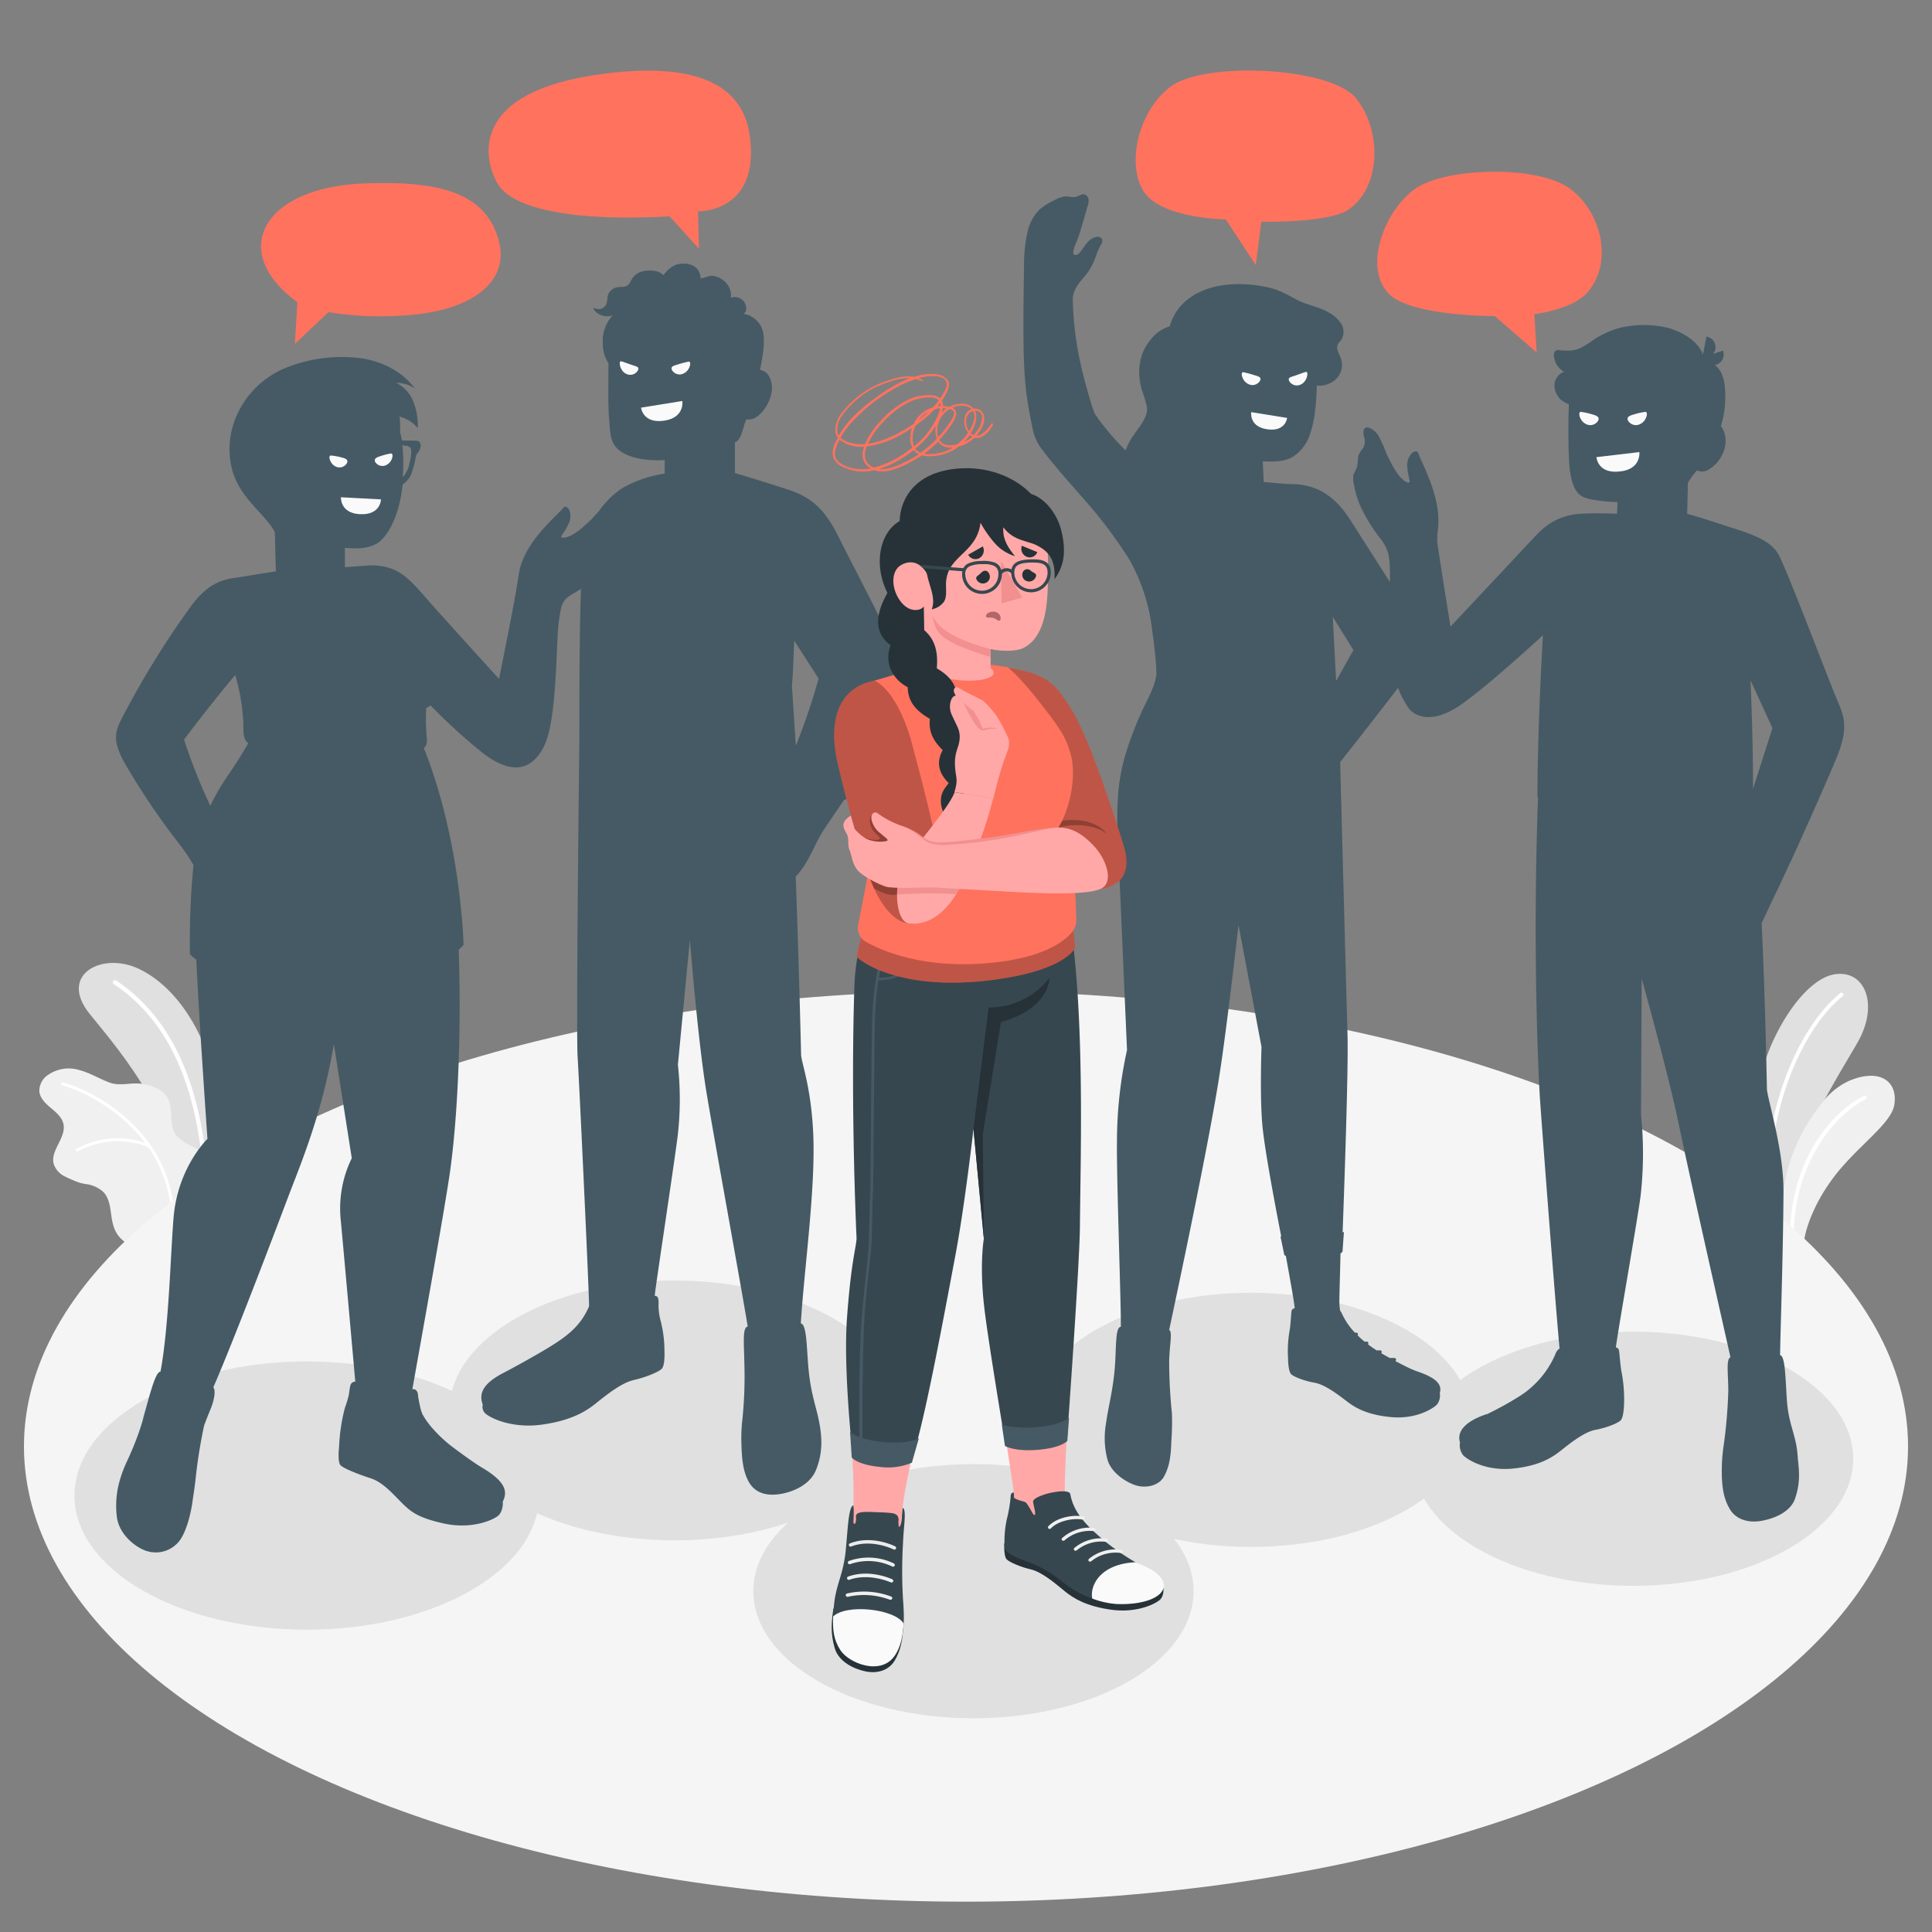 <svg xmlns="http://www.w3.org/2000/svg" viewBox="0 0 500 500"><rect x="0" y="0" width="500" height="500" fill="#808080" stroke="none"/><g id="freepik--Plants--inject-2"><g id="freepik--plants--inject-2"><path d="M480.79,269.7c-2.16,3.79-5.39,9-8.43,14.64-4.54,8.43-8.64,17.82-8,24.75l0,.71h0l-.53,10.65-.07,1.45-2.52-1.46L455,316.87a91.5,91.5,0,0,1-.15-34.78c2.43-13.92,12.18-29.22,20.4-30C482.89,251.26,486.17,260.26,480.79,269.7Z" style="fill:#e0e0e0"></path><path d="M458.41,316.47a.48.48,0,0,0,.29-.52c-3.21-25.78,7.4-49.55,18.2-58.15a.49.49,0,0,0,.07-.69.47.47,0,0,0-.69-.08c-11,8.74-21.81,32.91-18.55,59.05a.48.48,0,0,0,.55.42A.31.31,0,0,0,458.41,316.47Z" style="fill:#fff"></path><path d="M490.23,286c-.85,5-9.92,10.88-15.92,19-5.41,7.31-7.78,14.73-7.58,18.67h0l-3-1.74-2.52-1.46c-1.38-18.28,5.35-28.94,11.18-36.1a18.09,18.09,0,0,1,6.39-4.75C486.71,276.4,491.25,280,490.23,286Z" style="fill:#f0f0f0"></path><path d="M463.89,320.41a.47.47,0,0,0,.29-.44c.31-21,12.32-32.36,18.62-35.47a.49.49,0,0,0-.43-.89c-7,3.44-18.86,15-19.17,36.35a.49.49,0,0,0,.48.5A.5.5,0,0,0,463.89,320.41Z" style="fill:#fff"></path></g><g id="freepik--plants--inject-2"><path d="M57.05,311.65l-8.73,5c-.5-25.6-17.11-44.35-25.12-54.26-8.15-10.1,3.12-16.14,12.61-11.71S53,266.51,56.18,281.27C58.89,293.88,57.5,307.86,57.05,311.65Z" style="fill:#e0e0e0"></path><path d="M53.34,310.87h.11a.57.57,0,0,0,.55-.58c-.89-32.23-11.63-48.36-24-56.57a.56.56,0,0,0-.61.93c12.23,8.1,22.65,23.9,23.52,55.67A.58.58,0,0,0,53.34,310.87Z" style="fill:#fff"></path><path d="M10.18,282.45c.18,1.78,1.62,3.15,3,4.3s2.87,2.4,3.24,4.15c.76,3.54-3.43,6.8-2.53,10.3a5.59,5.59,0,0,0,2.95,3.29A35.69,35.69,0,0,0,20.32,306a15.71,15.71,0,0,0,1.74.42,8.07,8.07,0,0,1,4.75,2.13c1.94,2.1,1.69,5.32,2.38,8.09.82,3.32,2.79,5.26,7.31,6.84L52,314.7c3.85-3.93,5.21-10.64,1.66-15.21-2.13-2.74-6.12-3.08-8.13-5.82-1.8-2.46-.75-6-1.86-8.85s-4.05-3.82-6.82-4.3-5.72.66-8.43-.33-5.22-2.59-8-3.29a9.36,9.36,0,0,0-8.09,1.36A4.94,4.94,0,0,0,10.18,282.45Z" style="fill:#f0f0f0"></path><path d="M39,296.4a.48.48,0,0,0-.12-.16c-7.27-10.3-18.66-15.19-22.51-16.05a.4.4,0,1,0-.17.78c3.65.82,14.22,5.34,21.34,14.79a22.23,22.23,0,0,0-17.73,1.54.39.39,0,0,0-.12.55A.42.42,0,0,0,20,298a.39.39,0,0,0,.23-.07,21.55,21.55,0,0,1,18.11-1.09,33.81,33.81,0,0,1,6,20.79.4.4,0,0,0,.36.41h0a.4.4,0,0,0,.42-.39A34.58,34.58,0,0,0,39,296.4Z" style="fill:#fff"></path></g></g><g id="freepik--Floor--inject-2"><ellipse id="freepik--Shadow--inject-2" cx="250" cy="374.32" rx="243.8" ry="117.83" style="fill:#f5f5f5"></ellipse></g><g id="freepik--Shadows--inject-2"><ellipse id="freepik--shadow--inject-2" cx="251.93" cy="411.8" rx="56.97" ry="32.89" style="fill:#e0e0e0"></ellipse><ellipse id="freepik--shadow--inject-2" cx="323.79" cy="367.46" rx="56.97" ry="32.89" style="fill:#e0e0e0"></ellipse><ellipse id="freepik--shadow--inject-2" cx="422.65" cy="377.52" rx="56.97" ry="32.89" style="fill:#e0e0e0"></ellipse><ellipse id="freepik--shadow--inject-2" cx="174.56" cy="365.02" rx="58.24" ry="33.62" style="fill:#e0e0e0"></ellipse><ellipse id="freepik--shadow--inject-2" cx="79.39" cy="387.05" rx="60.12" ry="34.71" style="fill:#e0e0e0"></ellipse></g><g id="freepik--characters-silhouettes--inject-2"><g id="freepik--dark-character--inject-2"><path d="M463.61,222.62s9-19.83,11.92-27.08c3.06-7.68,1.53-10.61-.3-14.92s-12.73-33-14.83-36.88c-1.55-2.87-4.37-4.81-12.7-7.3,0,0-8.32-2.8-11.06-3.45l.19-8.05a20.37,20.37,0,0,1,2.36-3.22,3,3,0,0,0,3-.21c3-1.71,5.5-6,3.9-10a4.58,4.58,0,0,0-.73-1.19,25.55,25.55,0,0,0,1.14-7.86c0-3.09-.44-6.32-2.71-8a4,4,0,0,0,.47-.11,2.76,2.76,0,0,0,1.64-3.62l-2.58.89a2.91,2.91,0,0,0,.62-1.27,2.76,2.76,0,0,0-2.32-3.23l-.9,4.64c-1.33-3.76-6-6.16-9.45-7a26.73,26.73,0,0,0-11.67,0,22.88,22.88,0,0,0-8.07,3.8c-2,1.31-2.91,1.83-4.48,2.1a15.16,15.16,0,0,1-3.56-.05,1.55,1.55,0,0,0-.8.11,1.37,1.37,0,0,0-.53,1.35,5.17,5.17,0,0,0,2.64,4.15,3.79,3.79,0,0,0-2.51,3.61,5,5,0,0,0,2.18,4,6.54,6.54,0,0,0,1.56.79c-.22,5-.14,13.4.15,16.13.75,7.18,3,7.92,5.41,8.45a42,42,0,0,0,7,.74l-.09,3s-8.57-.3-11.31.22c-4.71.9-7.24,2.81-10.15,5.9-6,6.42-21.65,23.11-21.65,23.11s-3.07-18.93-3.43-21.95a21.36,21.36,0,0,1,.19-3.38c.59-5.41-1.26-10.67-3.37-15.56-.37-.84-.74-1.67-1.12-2.51a9.19,9.19,0,0,1-.5-1.22c-.12-.4-.24-.73-.77-.73a1.54,1.54,0,0,0-1,.47,4.48,4.48,0,0,0-1.2,3.4,21.59,21.59,0,0,0,.62,3.65c.19.93-.79.47-1.22.19-2.11-1.41-3.79-5.06-4.85-7.31a32.66,32.66,0,0,0-2-4.46,4.94,4.94,0,0,0-2.27-2c-.64-.25-1.32-.26-1.54.57A3.32,3.32,0,0,0,353,113a3.72,3.72,0,0,1-.26,3,8.28,8.28,0,0,0-1.18,1.85,25.84,25.84,0,0,0-.28,2.79,20.47,20.47,0,0,1-1,2.16,7,7,0,0,0,.18,2.87,22.8,22.8,0,0,0,1.76,5.64,42.66,42.66,0,0,0,4.7,7.66,12,12,0,0,1,2.39,4.36,25.41,25.41,0,0,1,.4,5c0,2.1,0,4.2.05,6.3.26,22.71,2.27,24.38,4.48,28.18,1.34,2.3,5.94,5.12,14-.54,5.65-4,15-12.27,21.07-17.88-.79,13.23-1.47,32-1.41,41.93l.13.09c-1.41,39.81.1,71.8.53,78.21s3.77,50.39,5.05,64.38a2.75,2.75,0,0,0-1.09,1.49,24.2,24.2,0,0,1-9.51,11,85.68,85.68,0,0,1-8.2,4.51l0,0-.16,0c-6,2.06-7.6,4.78-6.8,7.32a4.14,4.14,0,0,0,.87,3.36c1.57,1.48,6.26,4,12.61,3.4s9.84-2.47,12.44-4.53,6.27-5,9.15-5.51c2.68-.5,5.6-1.62,6.48-2.42s.91-4.52.91-4.52h0a36.9,36.9,0,0,0-.61-7.8c-.35-1.69-.54-4.68-.69-5.71-.13-.87-.82-.86-.82-.86.19-2.34,5.37-31.78,6.35-38.87a97.09,97.09,0,0,0,.15-21.33l.18-35.27s7,25,9.74,38.37c2.3,11.25,13.24,59.64,13.24,59.64-1.21.42-.55,4.46-.57,8.78A128.47,128.47,0,0,1,446,374.68a42.83,42.83,0,0,0-.4,6.19h0c0,4.27.56,7.14,2.11,9.74s4.73,3.57,8.05,3,7.66-2.26,8.84-5.88,1.16-6.16.68-10.15h0c0-.4-.05-.81-.09-1.24-.41-5.08-2.32-7.74-2.74-13.93-.4-5.77-.42-11.52-1.76-11.69,0,0,0,0,0,.05,0-3.78.78-25.45.88-42.34.06-10.76-4-23.5-4.29-26.49,0,0-.38-22.5-1.37-43,0,0,2.36-5.14,4.49-9.49C461.07,228.07,463.14,223.43,463.61,222.62ZM453.05,206.1v3c.19-.11.38-.22.56-.34.25-10.79-.29-25.89-.57-32.69l5.67,12.36Zm-12-112.6v0Z" style="fill:#455a64"></path><path d="M413.16,118.31,424.27,117s.53,4.4-4.94,5C413.43,122.74,413.16,118.31,413.16,118.31Z" style="fill:#fafafa"></path><path d="M423,107.21c-1.36.37-2,.68-1.72,1.55a2.37,2.37,0,0,0,3.3.93c1.6-.81,2.06-3.19,1.21-3.09A15.81,15.81,0,0,0,423,107.21Z" style="fill:#fafafa"></path><path d="M411.94,107.2c1.36.38,2,.69,1.72,1.55a2.36,2.36,0,0,1-3.3.94c-1.6-.8-2.06-3.19-1.21-3.09A17.41,17.41,0,0,1,411.94,107.2Z" style="fill:#fafafa"></path></g><g id="freepik--dark-character--inject-2"><path d="M366.4,354.79l-1.1-.46c-.73-.3-2.52-1.21-4.21-2.11a.4.4,0,0,0,.22-.33.4.4,0,0,0-.38-.43,7.11,7.11,0,0,0-1.22,0c-.73-.39-1.38-.75-1.8-1-.15-.08-.3-.18-.45-.27a.42.42,0,0,0,.14-.28.41.41,0,0,0-.39-.43,5.66,5.66,0,0,0-.92,0c-.77-.49-1.52-1-2.26-1.58a.44.44,0,0,0,.11-.25.42.42,0,0,0-.38-.44h-.63c-.63-.52-1.22-1.07-1.8-1.64a.41.41,0,0,0,.11-.25.4.4,0,0,0-.38-.43h-.41a18.07,18.07,0,0,1-3.24-4.68,4.22,4.22,0,0,0-.58-1,15,15,0,0,1-.19-3.14c0-1.21.15-5.85.28-11.66a2.29,2.29,0,0,0,.52-.49l.37-5.12-.34.17c.39-10.64,1.52-42.26,1.27-50.95-.43-15.18-1.91-70.78-1.91-70.78,5.87-7.44,17.72-22.53,19.35-25.23,2.93-4.85,2.4-6.66-.52-11.75-2.59-4.5-12.07-19.16-16-25.4-4.67-7.33-9.7-9.67-16.06-9.58L329.8,125l0,0c-.86-.11-1.79-.19-2.75-.24l-.14-3.18-.1-2.2c3.67.22,6-.11,7.79-1.16a11.13,11.13,0,0,0,4.4-5.77,29.15,29.15,0,0,0,1.4-6.66,59.7,59.7,0,0,0,.37-6A6.47,6.47,0,0,0,345,98.72a5.05,5.05,0,0,0,2.29-3.93c.3-2.5-1.95-4-1-5.73.24-.46.63-.82.91-1.25a4,4,0,0,0-.14-4.1,8.88,8.88,0,0,0-3.2-2.85c-2.48-1.47-5.28-1.82-7.78-3.06s-4.54-2.6-7.31-3.28c-7.62-1.87-17.88-1.55-23.39,4.89a13.85,13.85,0,0,0-2.67,5.06,9.78,9.78,0,0,0-5,3.53c-3,3.6-3.49,8.28-2.23,12.86a32.86,32.86,0,0,1,1.35,4.51c.38,3.12-3.16,6.27-4.59,9.08a20.1,20.1,0,0,0-.93,2.11,63.83,63.83,0,0,1-7.94-9.42c-.63-1.12-3.19-9.93-4.21-15.39a83.82,83.82,0,0,1-1.53-14.32c.15-3,2.1-4.63,3.79-6.81a16.69,16.69,0,0,0,2.27-4.57,20.28,20.28,0,0,1,1.29-2.8,1.53,1.53,0,0,0,.24-1.34,1.36,1.36,0,0,0-1.48-.59,4.21,4.21,0,0,0-2.43,1.56c-.64.75-1.14,1.61-1.76,2.37a2,2,0,0,1-.86.68c-2.1.63-.05-3.35.15-3.9,1-2.77,1.74-5.72,2.6-8.56a4.43,4.43,0,0,0,.29-1.76,1.55,1.55,0,0,0-1-1.37c-.82-.24-1.6.48-2.44.65a9.7,9.7,0,0,1-2.27-.17,6.66,6.66,0,0,0-3.13,1,16.33,16.33,0,0,0-3.82,2.38,11.56,11.56,0,0,0-3.18,6,37,37,0,0,0-.86,7.55c-.43,27.69-.15,31.87,2.26,43.39a12.12,12.12,0,0,0,2,4.65c2.45,3.37,5.6,7,11.53,13.74A121.59,121.59,0,0,1,291.7,143.9a27.64,27.64,0,0,1,1.44,2.51A48,48,0,0,1,298,161.77c.67,4.73,1.39,10.61,1.25,13-.72,4.45-3,6.65-6.29,15.51s-4.19,14.76-3.65,27.27c.53,12.25,2.36,54.21,2.36,54.21a109.68,109.68,0,0,0-2.6,23.62c-.14,9.5,1.1,42.64,1,48-1.51.07-1.13,5.51-1.58,10.84-.49,5.73-1.75,10.32-2.23,14a22,22,0,0,0,.33,9.44c.89,3.38,4.69,5.89,7.33,6.73s6,.13,7.31-2.24,1.81-5,1.9-9a69,69,0,0,0,.17-7.29,133.4,133.4,0,0,1-.72-13.58c.07-4,.93-7.66,0-8.08,1.74-8.19,10.49-49.14,13.11-66.59,2-13,4.84-38.24,4.84-38.24l5.9,31.32.05.27s-.47,12.75.22,20.23c.59,6.46,3.46,21.52,4.89,28.85l-.21-.07,1,4.82a3.55,3.55,0,0,0,.4.25c1.35,7.49,2,11.09,2.3,13.53a.92.92,0,0,0-.84.82c-.14.94-.21,3.64-.53,5.18a30.61,30.61,0,0,0-.36,7.05s0,3.37.87,4.09,3.52,1.71,6,2.14c2.66.46,6.05,3.06,8.47,4.91s5.66,3.5,11.52,4,10.18-1.85,11.62-3.21a3.7,3.7,0,0,0,.78-3C373.25,358.37,371.94,356.61,366.4,354.79ZM335,338.74l.06.69A4.92,4.92,0,0,1,335,338.74Zm9.92-179.11,5.35,8.61-4.49,8Z" style="fill:#455a64"></path><path d="M333.11,108.16l-9.29-1.5s-.61,3.68,4,4.42C332.71,111.87,333.11,108.16,333.11,108.16Z" style="fill:#fafafa"></path><path d="M324.5,97.05c1.31.39,1.91.54,1.65,1.38a2.28,2.28,0,0,1-3.19.9c-1.56-.77-2-3.13-1.18-3A26.26,26.26,0,0,1,324.5,97.05Z" style="fill:#fafafa"></path><path d="M335.29,97.17c-1.41.48-2,.52-1.69,1.36a2.28,2.28,0,0,0,3.19.9c1.55-.77,1.95-3.4,1.15-3.17S336.52,96.74,335.29,97.17Z" style="fill:#fafafa"></path></g><g id="freepik--dark-character--inject-2"><path d="M231.15,167.32c-2.59-6.24-11.05-22.12-14-28.14-3.75-7.61-7.29-10.55-13.34-12.52s-13.61-4.25-13.61-4.25l0-7.92c1-.29,1.57-1.81,1.87-2.71.4-1.18.57-2.06,1.06-3.25a3.71,3.71,0,0,0,2.66-.62c2.47-1.63,5.3-6.63,3.34-10.32a3.1,3.1,0,0,0-2.43-1.85c1-5,1.66-9.46-.13-11.9a6.24,6.24,0,0,0-4.13-2.63h0a2.43,2.43,0,0,0,.38-.34,1.62,1.62,0,0,0,.31-1,3.11,3.11,0,0,0-1.24-2.44,3,3,0,0,0-2.76-.36,4.74,4.74,0,0,0-.81-3.36,5.8,5.8,0,0,0-3.95-2.34c-1.06,0-2,.57-3.08.67a3.62,3.62,0,0,0-2-3.33,5.58,5.58,0,0,0-2.43-.47,5.94,5.94,0,0,0-1.83.24,7.61,7.61,0,0,0-3.33,2.76,3.8,3.8,0,0,0-2.6-1.15,7.4,7.4,0,0,0-3.07.21,4.17,4.17,0,0,0-2.4,1.78c-.61,1-.85,2-2.25,2.14-.6.08-1.22,0-1.81.17a3.09,3.09,0,0,0-2.29,2.15v.05a13.28,13.28,0,0,1-.36,2.11,2.18,2.18,0,0,1-1.42,1.23,2.31,2.31,0,0,1-1.88-.33,1,1,0,0,0,.27.75,4.22,4.22,0,0,0,2.69,1.48,4.15,4.15,0,0,0,2-.25A9.79,9.79,0,0,0,156,88.8a9.1,9.1,0,0,0,1.48,5.2c0,2-.17,11,.14,14.12.34,3.53,0,6.58,3,8.68,2.23,1.61,6.33,2.55,11.4,2.27l0,3.5a31.58,31.58,0,0,0-11,3.77,23.19,23.19,0,0,0-10.08,17c-1,8.86-1,32.91-1,48.26,0,0-.9,75.06-.45,82,.4,6.06,3.12,64.09,2.95,64.49-2.19,5.16-5.81,7.83-10.75,10.83-1.83,1.11-6.7,3.93-11.5,6.44s-6.43,5-5.25,8.17a2.31,2.31,0,0,0,.94,2.49c1.87,1.41,7.32,3.67,14.44,2.66s10.94-3.13,13.75-5.38,6.75-5.44,10-6.16c3-.68,6.22-2,7.16-2.87s.73-4.64.73-4.64h0a31,31,0,0,0-1-7.84,15.78,15.78,0,0,1-.52-4.79c0-.89-.18-1.67-1-1.64.1-1.76,5.22-35.27,6-41.86a82.37,82.37,0,0,0,0-17.95l3.1-32.36s2,25.39,4.22,39.05c1.54,9.57,9.27,51.88,10.75,61.08-1.44.1-.94,4.81-.88,9.1a110.75,110.75,0,0,1-.47,14.65,42.22,42.22,0,0,0-.29,6.31h0c.09,4.34.48,7.93,2.17,10.54s4.64,3.31,8.13,2.69,7.53-2.55,9-6.15c1.89-4.64,1.54-8.79.79-12.63s-2.13-7.24-2.71-13.52c-.53-5.74-.44-11.57-2-11.81.87-14.25,3.94-35.37,3.18-49.81-.6-11.22-2.73-16.75-3.1-19.51,0,0-.55-23.32-1.4-46.32,3.57-3.73,4.61-8.14,7.56-12.55l.53-.81h0l4.35-6.37a11.37,11.37,0,0,0,5-5.27c1.4-3.5,7.05-14.74,8.78-20.68C233.23,176.91,233.74,173.56,231.15,167.32Zm-25,25.14-.2.5-1-15.47c.34-3.79.4-7.45.59-11.7l6.32,9.84A174.17,174.17,0,0,1,206.19,192.46Z" style="fill:#455a64"></path><path d="M165.9,105.5l10.68-1.72s.7,4.23-4.56,5.07C166.36,109.76,165.9,105.5,165.9,105.5Z" style="fill:#fafafa"></path><path d="M175.49,94.3c-1.3.39-1.9.54-1.64,1.38a2.29,2.29,0,0,0,3.19.91c1.56-.78,2-3.14,1.18-3A27,27,0,0,0,175.49,94.3Z" style="fill:#fafafa"></path><path d="M163.45,94.42c1.41.48,2,.52,1.68,1.36a2.27,2.27,0,0,1-3.19.9c-1.55-.77-1.94-3.4-1.14-3.17S162.22,94,163.45,94.42Z" style="fill:#fafafa"></path></g><g id="freepik--dark-character--inject-2"><path d="M160.53,130.88c.08-.82-.53-1-1.19-1a4.83,4.83,0,0,0-2.71,1,31.82,31.82,0,0,0-3.36,3.31c-1.72,1.66-4.49,4.36-6.87,4.9-.48.11-1.52.19-1-.58a20.76,20.76,0,0,0,1.82-3.08,4.3,4.3,0,0,0,.09-3.46,1.5,1.5,0,0,0-.73-.76c-.47-.19-.69.07-.94.39a10.89,10.89,0,0,1-.88.92l-1.86,1.87c-3.58,3.67-7.05,7.76-8.37,12.83-.2.74-1,6.34-1.68,9.56-.46,2.89-3.7,18.93-3.7,18.93s-10-11-16.5-18.23c-4.09-4.54-7.46-9.22-11.83-10.47a15,15,0,0,0-6.07-.62l-5.49.39v-5c4.12.38,6.15,0,8.25-1.1,1.89-1,5.66-5.61,6.7-15.29a6.19,6.19,0,0,0,2.21-2.63,33,33,0,0,0,1.26-4.79,1.56,1.56,0,0,1,.34-.64,3.61,3.61,0,0,0,.85-1.78c.08-.76-.39-1.42-.84-1.46l-.83-.05c-1,0-2.07-.06-3.16,0a19.54,19.54,0,0,0-.5-2.14.31.31,0,0,1,0-.08,27,27,0,0,0-.15-4,8.73,8.73,0,0,1,4.73,3A17.19,17.19,0,0,0,107,104a9.07,9.07,0,0,0-4.45-4.9,8.23,8.23,0,0,1,4.83,1.46c-3.12-4.29-8.2-6.88-13.43-7.77a38.77,38.77,0,0,0-19.78,2.33C64,99.11,57.49,110,59.9,120.83c1.77,8,8.7,12,11.24,16.92l.25,10.13c-1.4.21-4.35.65-8.42,1.34s-8.37.48-13.79,8a229.47,229.47,0,0,0-16.24,26c-2.93,5.51-4.35,7.39-.87,13.92a183.39,183.39,0,0,0,14.42,21.4,50,50,0,0,1,3.58,5.31,204.15,204.15,0,0,0-.91,23.1,10.53,10.53,0,0,0,1.67,1.45c0,1,.08,2,.13,3.1.64,13.32,2.73,43.25,2.73,43.25S46.06,302,44.93,315c-.78,9.15-1.21,28.4-3.4,40-1.3-.08-2.77,6-4.47,12l0,.13a63.65,63.65,0,0,1-2.12,6.24c-.63,1.57-1.06,2.59-2,4.66a31.14,31.14,0,0,0-2.43,7.07,24,24,0,0,0-.28,7.37c.46,4.12,4,7.37,7,8.66a7.76,7.76,0,0,0,8.51-1.58c2.58-2.36,3.79-8.89,4-10.42s.61-4,.84-6a131.53,131.53,0,0,1,2.24-14.18c.5-1.37,1-2.65,1.7-4.34,1-2.46,1.27-4.7.76-5.48a.36.36,0,0,0-.07-.1c5.32-12.22,15.49-39,19.49-49.6,3.07-8.07,8.75-21.46,11.7-39.26l4.64,29.57A29.56,29.56,0,0,0,88.21,316c1,10.75,3.74,41.58,3.74,41.58a1.26,1.26,0,0,0-1.23.82c-.2.58-.36,2.19-.45,2.62a27.12,27.12,0,0,1-1,3.29,46.77,46.77,0,0,0-1.51,10.11c-.07.63-.4,3.89.35,4.76s5.06,2.52,7.86,3.41c3,1,5.27,3.57,7.78,6.1s4.27,4.05,11,5.56,12.06-.49,14-1.84c1.24-.89,1.46-2.9,1.37-3.82,1.29-2.51.85-5.16-5.62-8.92-.33-.19-.84-.52-1.46-.94-1.87-1.26-4.63-3.26-5.88-4.22a33.74,33.74,0,0,1-5-4.61,20.58,20.58,0,0,1-2.77-3.79,10.28,10.28,0,0,1-.74-2.44,23.8,23.8,0,0,1-.48-2.63,1.81,1.81,0,0,0-.57-1.34,1.56,1.56,0,0,0-.88-.18c2.43-13.66,8.57-47.75,9.8-56.68,2.14-15.54,2.88-38.16,2.19-57.06a8.51,8.51,0,0,0,1.26-1.27s-.6-26.76-10.28-50.89c1-.88.84-2.06.67-3.87a53.75,53.75,0,0,1-.06-6.49,9,9,0,0,0,1.14-.68A148,148,0,0,0,125.1,195c7.56,5.74,11.65,3.48,13.81,1,2.77-3.21,4.32-7.6,5.11-25,.09-2,.17-4,.28-6.06a44,44,0,0,1,.94-7.72c.65-2.55,2.68-3.27,4-4.12a23.46,23.46,0,0,0,5.06-4.09,21.69,21.69,0,0,0,3.52-4.46,6.78,6.78,0,0,0,1.15-2.52,19.11,19.11,0,0,1-.19-2.29c.13-.9.68-1.7.72-2.6a8.37,8.37,0,0,0-.43-2.08,3.58,3.58,0,0,1,.81-2.81A3.27,3.27,0,0,0,160.53,130.88Zm-55.89-15.52.15,0h0l.1,0,.14,0,.18,0,.29.1,0,0a1.86,1.86,0,0,1,.65.38c.56.52.12,3-.21,4.26a7.13,7.13,0,0,1-1.71,3.37c0-.58.08-1.17.1-1.79a42.1,42.1,0,0,0-.21-6.54C104.36,115.32,104.51,115.33,104.64,115.36ZM60.88,174.7a51.35,51.35,0,0,1,2,11c.3,3.08-.35,5.25,1.37,6.64h0s-1.76,3.19-4.83,7.71a62.16,62.16,0,0,0-5,8.48,143.6,143.6,0,0,1-6.78-17.13C50.32,187.78,57.33,178.81,60.88,174.7ZM41.25,356.38c.07-.33.13-.65.19-.94C41.38,355.76,41.32,356.07,41.25,356.38Z" style="fill:#455a64"></path><path d="M98.59,129.24l-10.36-.55s-.24,4.11,4.87,4.38C98.59,133.35,98.59,129.24,98.59,129.24Z" style="fill:#fafafa"></path><path d="M88.21,118.34c1.27.3,1.87.57,1.64,1.38a2.2,2.2,0,0,1-3,1c-1.51-.7-2-2.89-1.22-2.83A14.92,14.92,0,0,1,88.21,118.34Z" style="fill:#fafafa"></path><path d="M98.61,118c-1.25.39-1.83.69-1.55,1.49a2.2,2.2,0,0,0,3.09.76c1.46-.79,1.82-3,1-2.89A15.74,15.74,0,0,0,98.61,118Z" style="fill:#fafafa"></path></g></g><g id="freepik--speech-bubbles--inject-2"><path id="freepik--speech-bubble--inject-2" d="M397.69,91.21,386.81,81.8s-21.41.11-27.26-5.65c-6.86-6.77-1.4-21.31,6.41-27.11s32.4-6.47,40.66,0,10.84,19.5,3.95,26.91c-3.95,4.24-13.48,5.36-13.48,5.36Z" style="fill:#FF725E"></path><path id="freepik--speech-bubble--inject-2" d="M180.9,64.38l-.26-9.69s16.15.5,13.4-19.58c-1.33-9.78-8.87-19.82-37.95-16C121,23.65,125.16,41.33,128.78,47.52,132.57,54,148,57.39,173.3,56Z" style="fill:#FF725E"></path><path id="freepik--speech-bubble--inject-2" d="M76.31,89,85,80.78a83.63,83.63,0,0,0,19.52.86c17.42-1,27.24-8.61,24.65-19-3.06-12.19-14.2-16-35-15.16-26,1-35.32,17.5-17.2,30.74Z" style="fill:#FF725E"></path><path id="freepik--speech-bubble--inject-2" d="M325,68.6l1.42-11.21s17.34.39,22.55-3.13c8.3-5.6,8.85-20.19,2-28.79-6.51-8.2-39.22-9.64-47.94-3.12-8.44,6.29-11.49,19.86-7.17,27,4.43,7.29,21.36,7.43,21.36,7.43Z" style="fill:#FF725E"></path></g><g id="freepik--Character--inject-2"><g id="freepik--character--inject-2"><g id="freepik--Bottom--inject-2"><path d="M275.56,384.54c0-5,2.19-45.83,2.19-45.83l-20.17,11.77c2.43,22.49,4.66,33.13,4.87,37h0a4.17,4.17,0,0,1,.11.8c-.07,4.44,5.14,6.95,9.18,10a75.49,75.49,0,0,0,10.95,7.14c2.95,1.5,9,1.76,9.78-.05-4.91-3.74-10.61-7.83-14.49-12.07C276.13,391.28,275.54,389.21,275.56,384.54Z" style="fill:#ffa8a7"></path><path d="M300.89,410.33c.25,0,.58,2.7-.83,3.81-1.64,1.28-6.39,3.34-12.6,2.44s-9.54-2.81-12-4.85-5.88-4.92-8.68-5.57c-2.61-.61-5.42-1.8-6.24-2.59s-.64-4.2-.64-4.2Z" style="fill:#263238"></path><path d="M262.34,386.25a.78.78,0,0,0-.76.77,35.91,35.91,0,0,1-.79,5.23,26.43,26.43,0,0,0-.78,8.3c.3,1.76,4.54,3.07,7.24,4.12a34.91,34.91,0,0,1,8.72,5.5,26.56,26.56,0,0,0,13,4.95c6.19.22,10.23-1.29,11.51-3.38,1.59-2.59.42-4.14-6.63-7.43a65.15,65.15,0,0,1-7.28-4.94c-4.94-4.07-8.68-7.63-9.57-12.67-.1-.58-1.07-1.14-4.89-.4-1,.19-4.74,1.19-4.75,2.35a19.28,19.28,0,0,0,.41,2c.05.24.24,1.28,0,1.42s-.65-.67-.78-.87a15.39,15.39,0,0,0-1.43-2.29c-.33-.41-2.7-.64-3.17-1.4C262.45,387.49,262.43,386.87,262.34,386.25Z" style="fill:#37474f"></path><path d="M293.89,404.31c-9,.39-11.88,5.91-11.22,9.39a22.1,22.1,0,0,0,6.34,1.42c6.19.22,10.49-1.28,11.77-3.38C302.28,409.3,300.2,406.74,293.89,404.31Z" style="fill:#fafafa"></path><path d="M282.07,404.15a.43.43,0,0,1-.27-.11.41.41,0,0,1,0-.59,10.82,10.82,0,0,1,8.33-2.37.42.42,0,1,1-.16.82,10,10,0,0,0-7.54,2.13A.41.41,0,0,1,282.07,404.15Z" style="fill:#f0f0f0"></path><path d="M278.31,401.33a.45.45,0,0,1-.27-.12.4.4,0,0,1,0-.59,10.76,10.76,0,0,1,8.31-2.42.44.44,0,0,1,.36.49.42.42,0,0,1-.51.33,10,10,0,0,0-7.52,2.18A.48.48,0,0,1,278.31,401.33Z" style="fill:#f0f0f0"></path><path d="M275.15,398.74a.45.45,0,0,1-.27-.1.4.4,0,0,1,0-.59,10.77,10.77,0,0,1,8.24-2.65.43.43,0,0,1,.37.48.44.44,0,0,1-.5.35,10,10,0,0,0-7.46,2.38A.45.45,0,0,1,275.15,398.74Z" style="fill:#f0f0f0"></path><path d="M271.6,395.68a.5.5,0,0,1-.26-.11.41.41,0,0,1,0-.59c1.84-2,5.8-3.08,9-2.54a.41.41,0,0,1,.36.48.42.42,0,0,1-.5.34c-2.91-.48-6.59.54-8.22,2.28A.5.5,0,0,1,271.6,395.68Z" style="fill:#f0f0f0"></path><path d="M219.76,350.51c-.72,13.28,1.66,28.15,1.05,40.62-.11,2.35-1.47,18.2-.92,23.08.83,7.34,9.93,7,10.75,2.67s2.56-23,2.74-24.93c.54-8,7.32-35.24,7.32-35.24Z" style="fill:#ffa8a7"></path><path d="M233.81,420.13c-.15,4.27-.76,7.11-2.28,9.65s-4.5,3.41-7.55,2.77-7-2.5-8-6.15-.87-6.18-.29-10.15Z" style="fill:#263238"></path><path d="M220.88,389.61c-1.25.13-1.46,5.86-2,11.61-.6,6.16-2.46,8.75-3,13.8-.63,5.78-.24,8.34,2,11.76s9.8,6.62,13.36,1.54c2.9-4.15,2.9-8.65,2.46-14.39a121.29,121.29,0,0,1,0-14.56c.13-4.32,1-8.69-.09-9.14-.07.64-.13,1.44-.2,2.07,0,.48-.11,2.81-.81,2.85a8,8,0,0,1-.06-1.62,1.86,1.86,0,0,0-.38-1.38,2.45,2.45,0,0,0-1.41-.55c-1.23-.2-3.84-.23-5.1-.3-.62,0-1.25-.05-1.87,0a5.28,5.28,0,0,0-1.58.26,1.08,1.08,0,0,0-.66.61,2,2,0,0,0,0,.65,4.34,4.34,0,0,1-.12,1.19c0,.17-.16.38-.34.34a.33.33,0,0,1-.21-.34c0-.69.05-1.2.07-2,0-.37,0-.88,0-1.26S220.86,390,220.88,389.61Z" style="fill:#37474f"></path><path d="M215.6,418.37c-.12,3.57.16,6,1.89,8.69,2.22,3.42,10.41,6.62,14,1.53,1.77-2.52,2.18-5.47,2.35-8.46C231.48,416.35,219,415,215.6,418.37Z" style="fill:#fafafa"></path><path d="M230.42,414a.28.28,0,0,1-.15,0,19.17,19.17,0,0,0-10.81-.76.48.48,0,0,1-.57-.31.45.45,0,0,1,.34-.54,19.74,19.74,0,0,1,11.42.81.43.43,0,0,1,.23.58A.48.48,0,0,1,230.42,414Z" style="fill:#f0f0f0"></path><path d="M219.64,408.87a.47.47,0,0,1-.4-.29.44.44,0,0,1,.28-.57c5.55-2,11.16.6,11.4.71a.43.43,0,0,1,.21.59.47.47,0,0,1-.62.2s-5.51-2.5-10.67-.67A.46.46,0,0,1,219.64,408.87Z" style="fill:#f0f0f0"></path><path d="M219.85,404.82a.47.47,0,0,1-.4-.28.43.43,0,0,1,.27-.57,15,15,0,0,1,11.63.66.44.44,0,0,1,.17.61.48.48,0,0,1-.63.16,14.25,14.25,0,0,0-10.84-.61A.64.64,0,0,1,219.85,404.82Z" style="fill:#f0f0f0"></path><path d="M220.11,400.27a.49.49,0,0,1-.4-.28.43.43,0,0,1,.26-.57c5.71-2.22,11.47.66,11.71.79a.42.42,0,0,1,.19.59.47.47,0,0,1-.63.18c-.05,0-5.62-2.81-10.93-.75A.45.45,0,0,1,220.11,400.27Z" style="fill:#ebebeb"></path><path d="M232.26,224.53a9.15,9.15,0,0,1-1.83,4.41c-5,7.09-8.93,13.91-9.33,26.77-1,31.82.58,64.85.58,64.85-.21,2.81-1.41,6-2.48,20.53-.94,12.72,1.24,33.1,1.24,33.1s8.36,4.28,16.24,1.23c3.14-10.34,8-36.92,10.65-50.94,2.47-13.27,4.6-32.33,4.6-32.33l2.69,28.41s-1.22,6.83.15,18.15c1,8.51,5.14,33.26,5.14,33.26s9.51,4.56,16.28-.22c0,0,3.23-44.41,3.3-54.72.14-19.17,1.63-62.78-4.23-87.26a54.21,54.21,0,0,1-.37-5.69C268.26,229.65,241.17,230.5,232.26,224.53Z" style="fill:#37474f"></path><path d="M242.82,233.54a.36.36,0,0,0-.44.26c-.37,1.48-.65,2.81-.92,4.1-1,4.65-1.69,8-5.18,11.62a12.15,12.15,0,0,1-8.79,3.51c1.51-9.52,4.7-17.12,9.79-23.4a.34.34,0,0,0-.07-.49.39.39,0,0,0-.52.06c-5.23,6.45-8.49,14.27-10,24.08,0,0,0,0,0,0s0,0,0,0a89.24,89.24,0,0,0-1,11.83c-.32,17.89-.27,37.58-.53,44.69-.15,3.8-.17,6-.31,11.44-.09,3.72-1.37,13.5-1.87,20.16-.91,12.22-.51,33.48-.5,33.68a.36.36,0,0,0,.37.33h0a.36.36,0,0,0,.35-.37c0-.2-.13-21.37.5-33.53.35-6.77,1.71-16.4,1.86-20.1.23-6.1.17-7.72.32-11.59.27-7.11.21-26.8.54-44.7a87.36,87.36,0,0,1,.9-11.45h.39a12.67,12.67,0,0,0,9-3.75c3.64-3.75,4.36-7.19,5.37-12,.27-1.29.55-2.61.91-4.08A.35.35,0,0,0,242.82,233.54Z" style="fill:#455a64"></path><path d="M220,370.57c2.7,2.55,13.68,3.87,17.81,1.62L236,378.54a15.76,15.76,0,0,1-8.1,1.11c-6.05-.54-7.47-2.45-7.47-2.45Z" style="fill:#455a64"></path><path d="M259.28,368.71c3.58,1.2,13.52,1.21,17.39-1.82l-.44,6s-1.45,1.83-7.71,2.33c-6,.49-8.44-1-8.44-1Z" style="fill:#455a64"></path><path d="M251.93,292.15l3.92-31.42a19.63,19.63,0,0,0,15.74-7.65s.26,7.85-12.55,11.46l-4.69,29,.27,27.05Z" style="fill:#263238"></path></g><g id="freepik--Top--inject-2"><g id="freepik--Arm--inject-2"><path d="M260.82,172.75c10.09,1.78,12,3.68,16.58,11,4.77,7.66,12,30.42,13.47,35.35s1,10.63-7.73,11.15l-9.9-9.43-9.95-29.51Z" style="fill:#FF725E"></path><path d="M260.82,172.75c10.09,1.78,12,3.68,16.58,11,4.77,7.66,12,30.42,13.47,35.35s1,10.63-7.73,11.15l-9.9-9.43-9.95-29.51Z" style="opacity:0.25"></path><path d="M274,214.15c3.84-1.09,9.65-.79,12.45,1.71-1.4-2.16-5.68-4.62-12.72-3.26Z" style="opacity:0.25"></path></g><path d="M223.18,241.5s-1,3.49-1.47,6.13c3.3,3.08,14.33,8.5,34.35,6.08s22.21-8.5,22.21-8.5l-.77-7.44Z" style="fill:#FF725E"></path><path d="M223.18,241.5s-1,3.49-1.47,6.13c3.3,3.08,14.33,8.5,34.35,6.08s22.21-8.5,22.21-8.5l-.77-7.44Z" style="opacity:0.25"></path><path d="M245.85,170.39l-19.45,5.73c-2.43.84-6.25,5.16-3.05,19a113.61,113.61,0,0,1,2.52,19.14c.29,4.7-1.17,11.78-3.79,25.08a4.12,4.12,0,0,0,2,4.39c4.71,2.64,15.93,7.33,33.6,5.32,12.29-1.39,17.5-5.23,19.6-7.61a5.15,5.15,0,0,0,1.27-3.56c-.06-1.76-.12-3.42-.17-5-.25-6.88-4.23-14.73-4.4-18.8l.18-.32c2.72-4.67,4.5-12.8,2.95-18.49-1.23-4.54-2.76-6.78-8.22-13.74-5.19-6.62-8.09-8.85-8.09-8.85Z" style="fill:#FF725E"></path><path d="M239.18,165.12c0-1.3-4.67-5.12-7.2-8.15-6.17-7.39-5.52-18.41.85-22.13.13-5.66,4-13.14,16.25-13.65,12.46-.53,23.24,8.26,21.09,17.21Z" style="fill:#263238"></path><path d="M269.37,134.33c1.23,2.39,2.28,6.33,1.74,18.92-.44,10.46-4,13.41-6.55,14.58-1.63.74-5.49.78-8.19.15l0,4.89c4.48,3.75-11.35,5-17,.06l-.29-16c-.63,1.08-3.69,1.89-6.1-1.4s-2.44-7.85.29-9.34,5.14-.38,6.64,2.29c2.84,1.13,5.34-1.56,5-12.56C251.16,132.41,262.1,130.59,269.37,134.33Z" style="fill:#ffa8a7"></path><path d="M274.63,137.18c-1.08-4.24-4.19-8.25-7.82-9.35-4.64-3.24-11.13-1.51-15.78.85a25.62,25.62,0,0,0-9.44,8.22c-2.58,3.76-2.52,8.85-1.33,13.18.69,2.51,1.83,5.19.87,7.61a5,5,0,0,0,3-1.75c.88-1.06.71-2.68.7-4.21a8.91,8.91,0,0,1,1.07-4.73c1.53-2.49,3.9-4,5.61-6.25a10.57,10.57,0,0,0,2.24-5.47l0,0a29.8,29.8,0,0,0,3.64,5.23,11.31,11.31,0,0,0,5.29,3.42c-1.44-1.77-3.33-4.22-3-7.48a8.38,8.38,0,0,0,3.09,2.64c1.35.76,4.06,1.36,5.15,1.86,4.5,2.07,5.12,5,5,8.94C274.93,147.08,276.24,143.58,274.63,137.18Z" style="fill:#263238"></path><path d="M255.17,159.36c0,.33.25.48.54.48a4.32,4.32,0,0,1,1.3.08,3.2,3.2,0,0,1,1.14.6.48.48,0,0,0,.8-.28,1.92,1.92,0,0,0-.14-.92,1.84,1.84,0,0,0-1.38-1,2.78,2.78,0,0,0-1.77.35A1.08,1.08,0,0,0,255.17,159.36Z" style="fill:#b16668"></path><polygon points="259.06 145.17 259.21 156.14 264.56 154.67 259.06 145.17" style="fill:#f28f8f"></polygon><path d="M256.37,168c-8.5-2.25-14-5.29-15-8.84,0,0,.12,3.6,2.61,5.61,3.5,2.82,12.38,5.24,12.38,5.24Z" style="fill:#f28f8f"></path><path d="M252.78,150.07a1.83,1.83,0,0,0,2.45.72,1.71,1.71,0,0,0,.73-2.37c-.47-.86-1.24-1-2.08-.15S252.31,149.21,252.78,150.07Z" style="fill:#263238"></path><path d="M268.08,149.27a1.85,1.85,0,0,1-2.29,1.14,1.73,1.73,0,0,1-1.13-2.22,1.25,1.25,0,0,1,2.08-.51C267.53,148.36,268.4,148.35,268.08,149.27Z" style="fill:#263238"></path><path d="M264.45,141.24l4,1.64a2.07,2.07,0,0,1-2.74,1.21A2.25,2.25,0,0,1,264.45,141.24Z" style="fill:#263238"></path><path d="M254.35,141.41l-3.78,2.15a2.1,2.1,0,0,0,2.91.87A2.29,2.29,0,0,0,254.35,141.41Z" style="fill:#263238"></path><path d="M266.7,144.77c-2.35.08-4.52.47-4.94,2.61a2.45,2.45,0,0,0-2.65.13,2.7,2.7,0,0,0-1.58-1.88,8.41,8.41,0,0,0-3.53-.45,8.21,8.21,0,0,0-3.49.68,2.71,2.71,0,0,0-1.19,1.18l-11.46-.87a5.43,5.43,0,0,1,1,.88l10.2.79a3.78,3.78,0,0,0-.07.91,5.13,5.13,0,0,0,5.12,4.95h.17a5.12,5.12,0,0,0,5-5.14,1.56,1.56,0,0,1,1.44-.68,1.26,1.26,0,0,1,1,.56,5.12,5.12,0,0,0,5.11,4.85H267a5.13,5.13,0,0,0,4.95-5.29C271.83,145,269.36,144.68,266.7,144.77Zm-9.45,6.75a4.27,4.27,0,0,1-3,1.36,4.34,4.34,0,0,1-4.44-4.16,2.09,2.09,0,0,1,1.08-2.14A7.87,7.87,0,0,1,254,146h.66a6.23,6.23,0,0,1,2.5.39,2.07,2.07,0,0,1,1.22,2.06A4.24,4.24,0,0,1,257.25,151.52Zm9.7.95a4.32,4.32,0,0,1-4.44-4.16c-.06-1.91,1-2.62,4.22-2.72h.61c2.71,0,3.71.68,3.77,2.45A4.31,4.31,0,0,1,267,152.47Z" style="fill:#37474f"></path><g id="freepik--Arms--inject-2"><path d="M246.17,181.17c-1,0-1.73.29-1.91.86-.3.92.79,1.43.79,1.43s-2-1-2.41.18.8,1.78.8,1.78-1.35-.68-1.64,0c-.38.91.63,1.94,2.33,2.84a10,10,0,0,0,2.38,2.1,6.93,6.93,0,0,0,.82,2.19,11.82,11.82,0,0,0-.56,6.71,13.58,13.58,0,0,0,1.69,3.29l7.89-13.41-4.73-7.33Z" style="fill:#f28f8f"></path><path d="M248.46,189.35a4.7,4.7,0,0,1-1.61-1.73l.06,0a5.08,5.08,0,0,1-1.95-1.38l.07,0a2.81,2.81,0,0,1-1.59-.91,3.2,3.2,0,0,0,1.61.69h0l0,0a6.06,6.06,0,0,0,1.88,1.31l0,0,0,0A6.47,6.47,0,0,0,248.46,189.35Z" style="fill:#b16668"></path><path d="M230.5,167c-4.92-3.61-3.46-9-.7-13.78,1.44,1.55,3.86,4,5,5.37s1.11,1.67,2,2.87c4.72,2.55,6.11,6.23,5.64,11.51,4.09,2.37,5.87,5.29,4.95,9.87,3.29,3,3.4,5.93,1.72,10.09,2.87,3.66,2.44,6.81-.83,10.07,2,2.21,1.25,4.68,0,6.76s-.83,2.71.25,4.38a7.37,7.37,0,0,1-5-6.14c-.19-2.58.62-3.55,2-5.33-2.53-2.52-3.33-5.29-1.56-8.54-2.42-2.41-3.66-4.63-3.32-8.1-3.36-1.93-5.68-4.26-5.73-8.19a9.38,9.38,0,0,1-4.6-5.12,8.44,8.44,0,0,1,.17-5.72Z" style="fill:#263238"></path><path d="M257.09,206.66a98.94,98.94,0,0,1,2.72-9.76c1.26-3.32,1.74-4.4,1-6.18a45.7,45.7,0,0,0-2.92-5.49,29.28,29.28,0,0,0-3.29-3.74c-.75-.6-3.82-1.9-5.24-2.76s-2.08-1.21-2.43-.43.42,1.79,1.17,2.63a4.85,4.85,0,0,0,1.6,1.18s1.77,1.75,2.14,1.72l1.55,2.5a17.69,17.69,0,0,0,1.21,2.66l-.09,0a.86.86,0,0,1-.8-.15,8.62,8.62,0,0,1-1.78-2.1c-.67-1.2-1-1.67-1.65-2.93a18,18,0,0,0-1.76-3.23c-.6-.67-1.72-1-2.36.56a5,5,0,0,0,.29,4.12c.53,1.23,1.49,3,1.71,3.82a6.53,6.53,0,0,1,0,3.31c-.23,1.25-1.19,2.72-1,5.91s.88,3.24-.15,6.68Z" style="fill:#ffa8a7"></path><path d="M254.61,189a9.18,9.18,0,0,1,3.34-.37,5,5,0,0,0-3.55,0Z" style="fill:#f28f8f"></path><path d="M226.4,176.12c-10.56,2-11.58,12.14-9.84,20.36,1.65,7.8,5.78,22.59,8.27,30,2.1,6.21,5.86,12,10.31,12.53s9-3.91,8.87-10.79-7.71-34.67-7.71-34.67S233.31,179.94,226.4,176.12Z" style="fill:#FF725E"></path><path d="M226.4,176.12c-10.56,2-11.58,12.14-9.84,20.36,1.65,7.8,5.78,22.59,8.27,30,2.1,6.21,5.86,12,10.31,12.53s9-3.91,8.87-10.79-7.71-34.67-7.71-34.67S233.31,179.94,226.4,176.12Z" style="opacity:0.25"></path><path d="M237.87,217.69c-1.4-1.53-4.41-3-6.39-3.65a18,18,0,0,1-5.08-3.32c-1.75,0-1.49,2.65-.59,4s2.88,2.34,1.31,2.61-5.12-1-5.12-1l-.1.62c1,3.64,2.09,7,2.93,9.49a36.51,36.51,0,0,0,1.4,3.53c2.94,1.54,4.13,1.81,5.92,1.51l8.14-10.74A29.09,29.09,0,0,0,237.87,217.69Z" style="opacity:0.25"></path><path d="M247.06,205c-1.6,4.44-11.43,15.14-13.24,19.07-3,6.64-1.53,14.53,1.32,14.9,2.21.3,8.58.41,13.9-10.43a124.83,124.83,0,0,0,8-21.89Z" style="fill:#ffa8a7"></path><path d="M232.15,231.49a124,124,0,0,1,15.31-.08c.53-.86,1.06-1.81,1.58-2.86.27-.56.53-1.11.79-1.67l-16.91-.38A19.11,19.11,0,0,0,232.15,231.49Z" style="fill:#f28f8f"></path><path d="M283.16,219c-3.54-3.81-6.51-5-9.94-4.81-4.72.28-12.9,3-27.38,4a14,14,0,0,1-4.56-.16c-2.6-.59-3.21-2.58-7.51-4.17a23.12,23.12,0,0,1-6.61-3.37c-.9-.66-1.87.17-1.61,1.61a6,6,0,0,0,2.35,3.6c1.56,1.31,2.38,1.78,1.36,2a8.82,8.82,0,0,1-5.08-.63,12.18,12.18,0,0,1-3-2.53l-1-3.49c-1.8,1.31-2.56,2.2-1.2,4.46,1,1.71.16,2.86.94,4.66.54,1.25.57,3.09,1.86,4.85s6.67,4.43,8.12,4.58c4.64.49,10-.18,14.07.21,3.23.16,6.58.37,13.07.73,8.25.46,22.61,1.41,27.46-.36C288.63,228.73,286.3,222.35,283.16,219Z" style="fill:#ffa8a7"></path><path d="M273.22,214.17c-1.7.22-3.36.57-5,1l-5,1.09c-3.35.69-6.72,1.24-10.11,1.69-1.7.19-3.4.36-5.11.5l-2.55.19a15.17,15.17,0,0,1-2.61,0,8.54,8.54,0,0,1-2.56-.61,9.94,9.94,0,0,1-2.17-1.46,16.62,16.62,0,0,0-4.32-2.65,15.38,15.38,0,0,1,4.56,2.33,10.06,10.06,0,0,0,2.13,1.3,8.11,8.11,0,0,0,2.41.46,43.31,43.31,0,0,0,5-.31q2.54-.24,5.07-.57c3.38-.37,6.73-.93,10.09-1.49A86.18,86.18,0,0,1,273.22,214.17Z" style="fill:#f28f8f"></path></g></g><path id="freepik--Thoughts--inject-2" d="M256.55,109.66a8.31,8.31,0,0,1-2.5,2.68,2.37,2.37,0,0,1-1.39.44c1.27-1.43,2.63-3.78,1.84-5.66a2.29,2.29,0,0,0-2.5-1.33l-.19-.21c-1.59-1.58-4.32-1.26-6.16-.29a7.87,7.87,0,0,0-1.6-.2,2.86,2.86,0,0,0-.19-1.16,1.39,1.39,0,0,0-.11-.21A14.74,14.74,0,0,0,244.8,102c.51-1,1.15-2.39.54-3.5a4.09,4.09,0,0,0-3-1.64,12.86,12.86,0,0,0-5.67.67,11.94,11.94,0,0,0-5.57.55,25.52,25.52,0,0,0-7.93,3.66,25,25,0,0,0-5.46,5.31,7.47,7.47,0,0,0-1.52,4.14,3.51,3.51,0,0,0,.65,2.09c-.2.37-.4.73-.58,1.11a5.82,5.82,0,0,0-.68,3.76,4.35,4.35,0,0,0,2.39,2.6,11.91,11.91,0,0,0,8.33.93h0c2.56.9,5.4-.22,7.74-1.27a28.3,28.3,0,0,0,4.54-2.59,6,6,0,0,0,1.18.22,12.09,12.09,0,0,0,8.33-2.46,9.15,9.15,0,0,0,4.11-2.31,2.6,2.6,0,0,0,2.13-.38,7.06,7.06,0,0,0,2.59-2.81C257.09,109.69,256.76,109.3,256.55,109.66Zm-2.39-1.46a6.29,6.29,0,0,1-1.1,3,9.27,9.27,0,0,1-1.11,1.39,2.29,2.29,0,0,1-.73-.49l0,0c1-1.56,2-4,1.1-5.79A1.68,1.68,0,0,1,254.16,108.2Zm-3.37,3.43c-1.09-1.63-1.19-4.63,1.06-5.24C252.72,107.86,251.7,110.16,250.79,111.63Zm.61-5.8.07.08a2.62,2.62,0,0,0-1.42,1.06,4.67,4.67,0,0,0,.5,5l-.12.18a12.18,12.18,0,0,1-2.72,2.83,6.15,6.15,0,0,1-3,.09,2.51,2.51,0,0,1-1.63-1.24,27.3,27.3,0,0,0,2.69-3.3,8.24,8.24,0,0,0,1.69-3.2,1.68,1.68,0,0,0-1-1.81C248.09,104.88,250.09,104.7,251.4,105.83ZM226.19,121a3.71,3.71,0,0,1-2.23-2.17,5,5,0,0,1,.4-3.34l.37,0a23.84,23.84,0,0,0,7.74-2.6A37.41,37.41,0,0,0,236,110.8a8.36,8.36,0,0,0-.41,2.37,6,6,0,0,0,.49,2.67c-.75.59-1.51,1.15-2.29,1.67A24.15,24.15,0,0,1,226.19,121Zm15.22-15.56a8.33,8.33,0,0,0-2.64,1.34,8.13,8.13,0,0,0-2.3,2.87l-.38.28a35.91,35.91,0,0,1-6.45,3.5,20.23,20.23,0,0,1-5,1.41,21.3,21.3,0,0,1,4-5.7,23.54,23.54,0,0,1,5.52-4.47,12.63,12.63,0,0,1,6.71-1.81,3.14,3.14,0,0,1,2.12.71,19.88,19.88,0,0,1-1.31,1.6C241.59,105.29,241.49,105.37,241.41,105.47Zm-1.16,1.16c-.76.71-1.56,1.39-2.39,2a7.45,7.45,0,0,1,1.73-1.63A5.52,5.52,0,0,1,240.25,106.63Zm-4,5.91a8,8,0,0,1,.69-2.36c.95-.68,1.88-1.38,2.76-2.14s1.51-1.35,2.21-2.08a8.53,8.53,0,0,1,1.41-.26,12.18,12.18,0,0,1-.78,2.25,20.44,20.44,0,0,1-6,7.57A6.17,6.17,0,0,1,236.25,112.54Zm5.92-2.39a6.53,6.53,0,0,0-.11,1.17,6.19,6.19,0,0,0,.41,2.23,29,29,0,0,1-4.2,3.62,2.81,2.81,0,0,1-1.42-1A22.18,22.18,0,0,0,242.17,110.15Zm.49,2.34a6.42,6.42,0,0,1,2.44-6.13,6.34,6.34,0,0,1,.72-.46l.28.07c1.64.55.29,2.45-.28,3.35a27.89,27.89,0,0,1-1.93,2.64c-.34.42-.69.82-1.06,1.22A5,5,0,0,1,242.66,112.49Zm2.28-6.76a6.53,6.53,0,0,0-1.28,1.18,8.71,8.71,0,0,0,.33-1.24A6,6,0,0,1,244.94,105.73Zm-1.52-1.15a4.73,4.73,0,0,1,0,.53q-.41,0-.81.09c.26-.3.51-.62.75-.93A1.29,1.29,0,0,1,243.42,104.58Zm-5.55-6.73a13.82,13.82,0,0,1,3.56-.48c1.08,0,3,.23,3.46,1.44s-.51,2.56-1,3.47c-.17.3-.37.57-.56.85a3.47,3.47,0,0,0-1.78-.78A12.22,12.22,0,0,0,234,104a24.15,24.15,0,0,0-6.28,5.15,19.89,19.89,0,0,0-3.86,5.82c-.34,0-.67,0-1,0a9.9,9.9,0,0,1-3.41-.58,5.88,5.88,0,0,1-1.92-1.1,22.68,22.68,0,0,1,2.61-3.68A44.84,44.84,0,0,1,231,100.86a26.83,26.83,0,0,1,6.12-2.78,5.2,5.2,0,0,1,1.48.63c.25.16.24-.29.06-.41a5.31,5.31,0,0,0-.81-.44Zm-21.1,14.22a5.5,5.5,0,0,1,.91-4.11,17.86,17.86,0,0,1,2.61-3.11c3.27-3.3,6.24-5,11.8-6.57a12.4,12.4,0,0,1,3.41-.39c-.46.17-.9.35-1.33.54a40.08,40.08,0,0,0-7.32,4.36,45.39,45.39,0,0,0-6.18,5.22,25.16,25.16,0,0,0-3.61,4.74A2.29,2.29,0,0,1,216.77,112.07ZM220,121a7.32,7.32,0,0,1-3.18-1.66c-1.07-1.1-.81-2.63-.29-3.93a16.91,16.91,0,0,1,.75-1.62l.25.21a9.28,9.28,0,0,0,6.13,1.61c-.06.18-.13.35-.18.53a4.4,4.4,0,0,0,.25,3.52,4.57,4.57,0,0,0,1.63,1.58A11.88,11.88,0,0,1,220,121Zm13.49-1.06c-1.8.8-4,1.66-6,1.43a24,24,0,0,0,6-2.78,33.85,33.85,0,0,0,3-2.1c.07.09.13.18.21.27a3.47,3.47,0,0,0,1.11.79A28.51,28.51,0,0,1,233.47,119.9Zm6.59-2.42a7,7,0,0,1-.9-.09,28.3,28.3,0,0,0,3.65-3.18,3.12,3.12,0,0,0,.27.43,3.86,3.86,0,0,0,3,1.17c.17,0,.33,0,.5,0A11.62,11.62,0,0,1,240.06,117.48Zm9.29-3a12.13,12.13,0,0,0,1.63-1.95,4.64,4.64,0,0,0,.4.36l.2.12A9.17,9.17,0,0,1,249.35,114.46Z" style="fill:#FF725E"></path></g></g></svg>